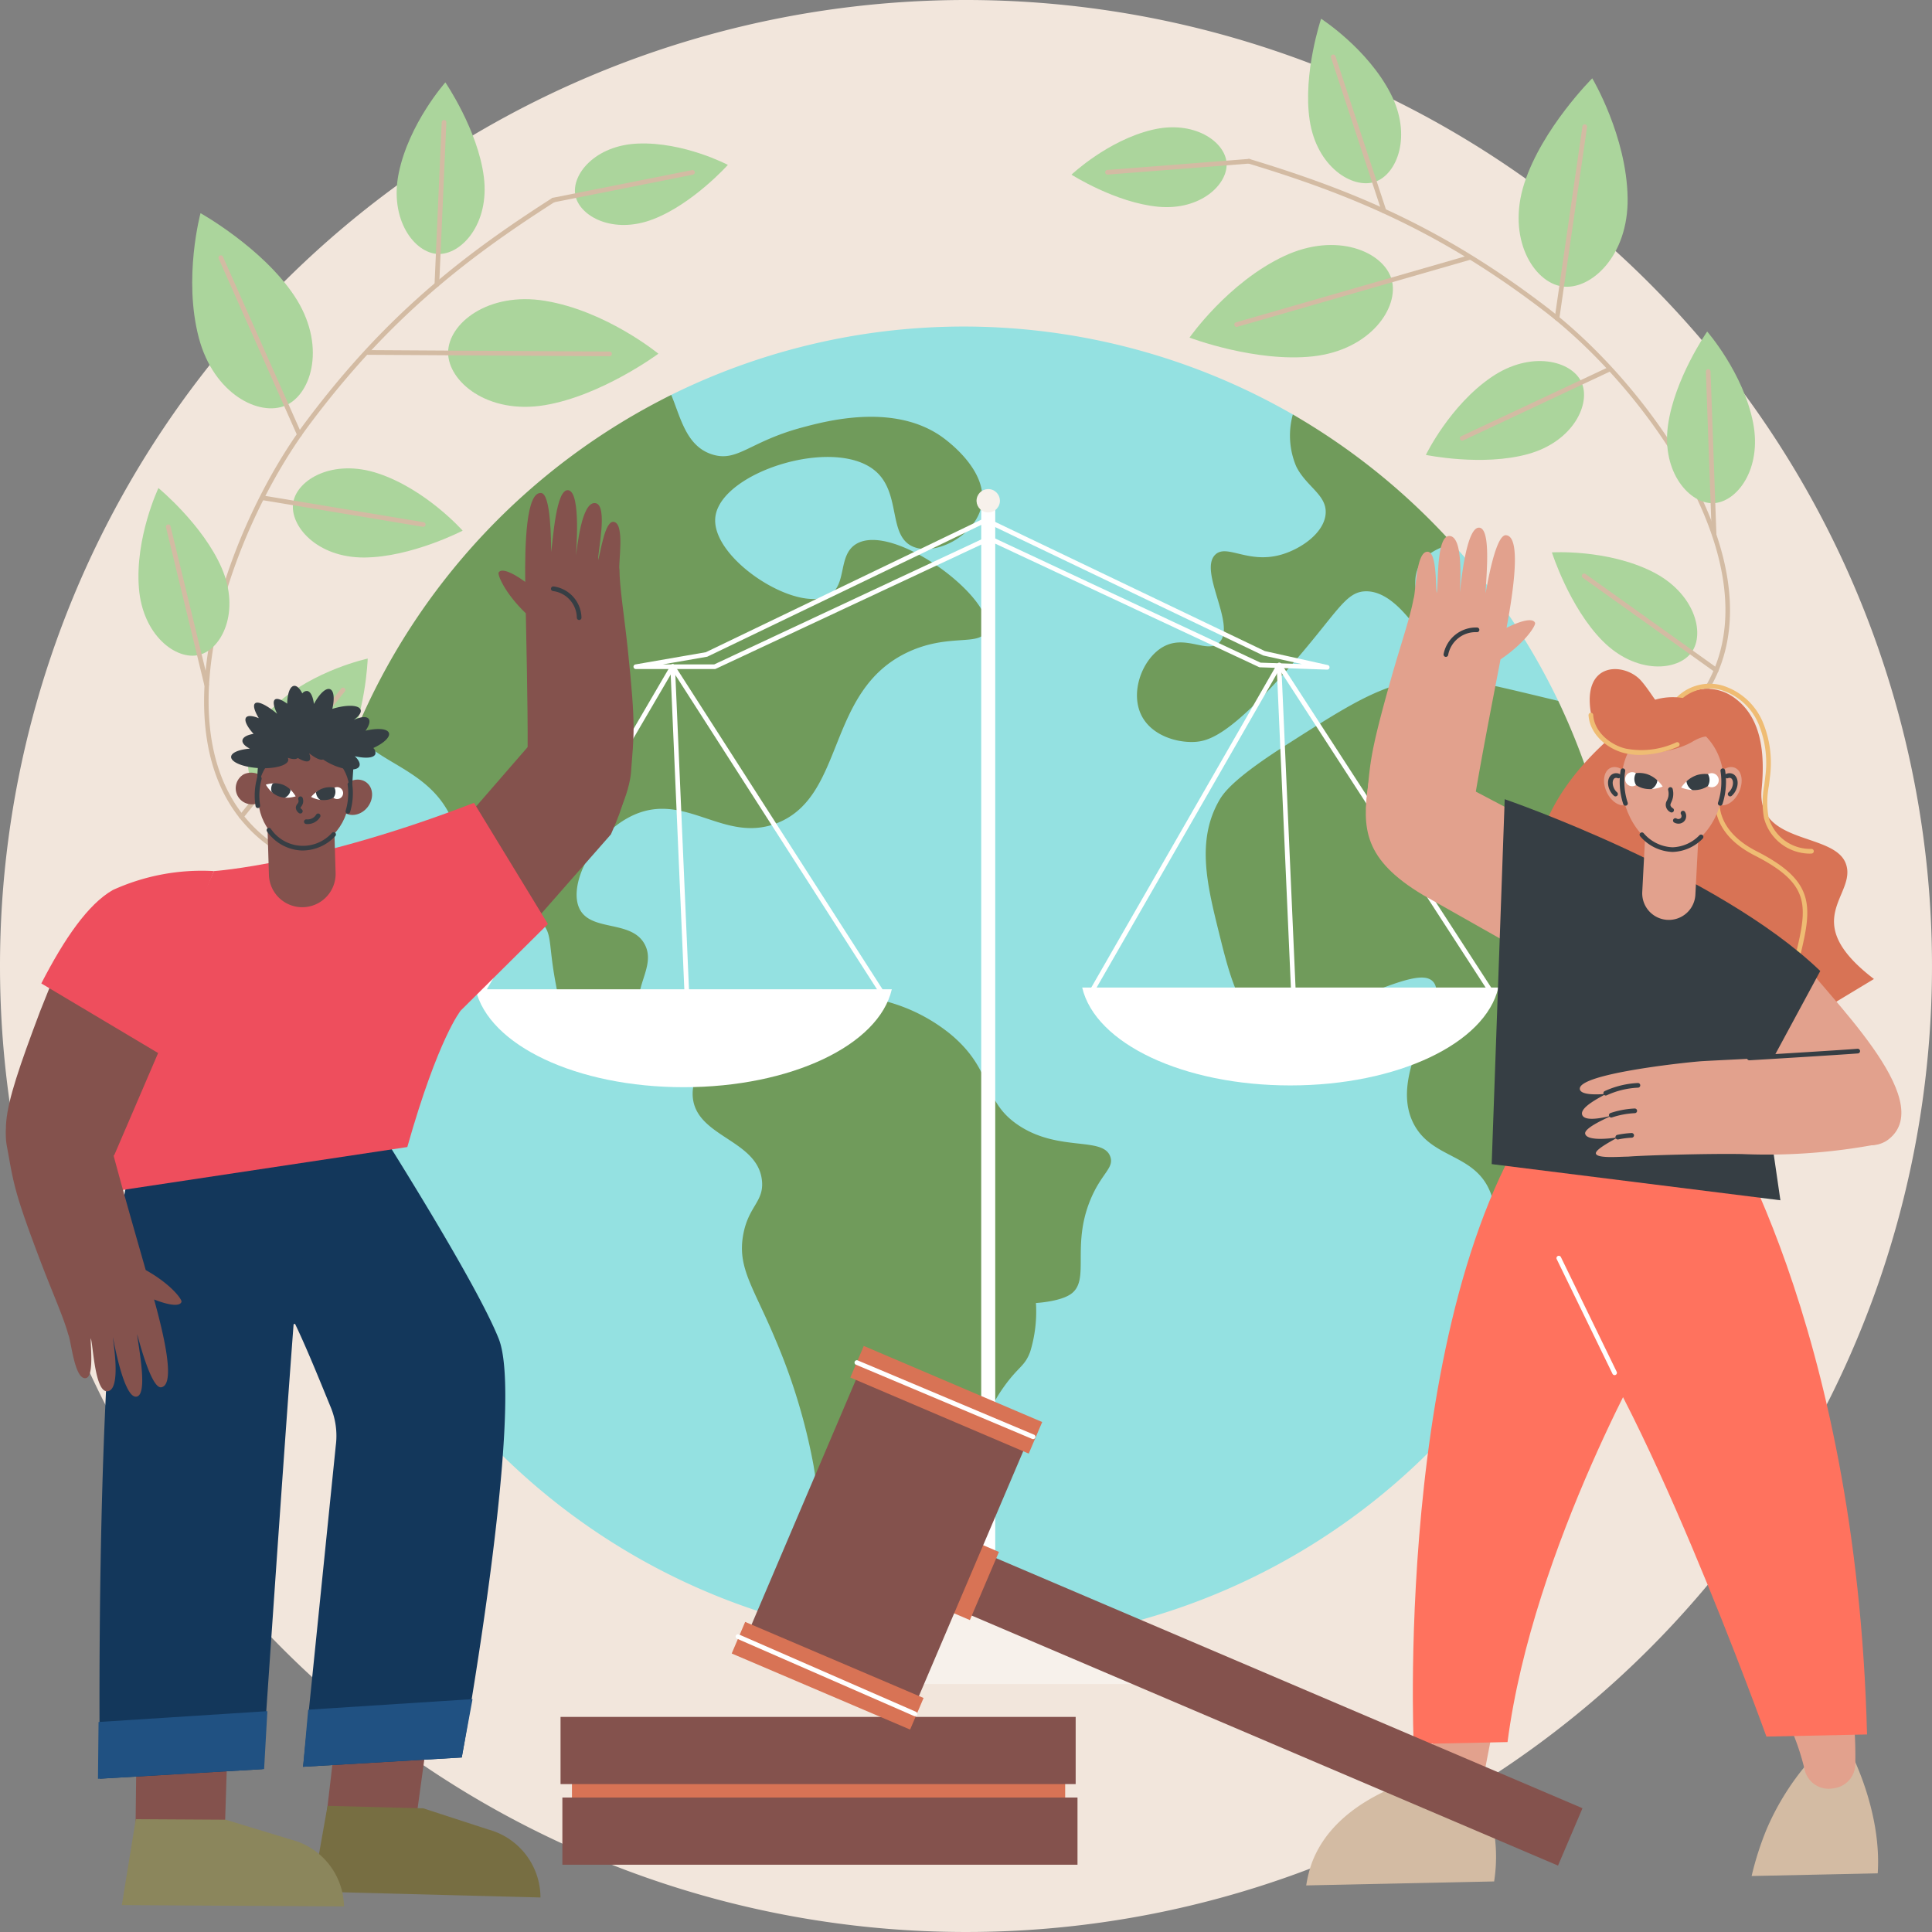 <svg xmlns="http://www.w3.org/2000/svg" width="326.454" height="326.454" viewBox="0 0 326.454 326.454">
  <rect x="0" y="0" width="326.454" height="326.454" fill="#808080" stroke="none"/>
  <g id="Grupo_898329" data-name="Grupo 898329" transform="translate(-285 -432.546)">
    <g id="Grupo_896291" data-name="Grupo 896291" transform="translate(-50 97.449)">
      <g id="Illustration" transform="translate(335 335.097)">
        <g id="Youth_rights" data-name="Youth rights" transform="translate(0 0)">
          <path id="Trazado_664365" data-name="Trazado 664365" d="M163.227,0A163.227,163.227,0,1,1,0,163.227,163.227,163.227,0,0,1,163.227,0Z" fill="#f2e6dc"/>
          <g id="Grupo_896244" data-name="Grupo 896244" transform="translate(181.052 3.168)">
            <path id="Trazado_662927" data-name="Trazado 662927" d="M1577.825,588.047a.393.393,0,0,1-.122-.767c8.1-2.649,13.709-7.393,16.66-14.1,8.766-19.926-11.824-48.127-28.5-60.913-17.532-13.442-32.681-19.7-50.031-24.962a.393.393,0,1,1,.228-.753c17.433,5.286,32.655,11.576,50.281,25.091,16.874,12.937,37.676,41.543,28.741,61.854-3.045,6.921-8.81,11.811-17.136,14.532A.386.386,0,0,1,1577.825,588.047Z" transform="translate(-1485.955 -462.848)" fill="#d3bba3"/>
            <g id="Grupo_896237" data-name="Grupo 896237" transform="translate(39.977)">
              <path id="Trazado_662928" data-name="Trazado 662928" d="M1587.665,366.411c3.675,7.121,1.12,13.7-2.656,14.941s-9.834-2.509-11.018-10.435c-1.179-7.89,1.935-17.127,1.935-17.127S1583.734,358.8,1587.665,366.411Z" transform="translate(-1573.725 -353.79)" fill="#abd59c"/>
              <path id="Trazado_662929" data-name="Trazado 662929" d="M1604.3,414.474a.394.394,0,0,1-.374-.271l-8.587-26.059a.394.394,0,0,1,.748-.246l8.587,26.059a.393.393,0,0,1-.374.516Z" transform="translate(-1591.469 -381.591)" fill="#d3bba3"/>
            </g>
            <g id="Grupo_896238" data-name="Grupo 896238" transform="translate(19.943 38.231)">
              <path id="Trazado_662930" data-name="Trazado 662930" d="M1477.433,569.925c8.884-4.166,16.811-.732,18.157,3.946s-3.529,11.916-13.281,12.995c-9.708,1.075-20.865-3.166-20.865-3.166S1467.933,574.379,1477.433,569.925Z" transform="translate(-1461.443 -568.052)" fill="#abd59c"/>
              <path id="Trazado_662931" data-name="Trazado 662931" d="M1504.268,589.824a.393.393,0,0,1-.109-.771l39.353-11.327a.393.393,0,1,1,.217.756l-39.353,11.327A.4.4,0,0,1,1504.268,589.824Z" transform="translate(-1496.303 -575.987)" fill="#d3bba3"/>
            </g>
            <g id="Grupo_896239" data-name="Grupo 896239" transform="translate(0 18.342)">
              <path id="Trazado_662932" data-name="Trazado 662932" d="M1363.322,457.009c7.059-1.686,12.285,1.988,12.56,5.577s-4.34,8.1-11.566,7.423c-7.192-.676-14.638-5.418-14.638-5.418S1355.774,458.812,1363.322,457.009Z" transform="translate(-1349.678 -456.587)" fill="#abd59c"/>
              <path id="Trazado_662933" data-name="Trazado 662933" d="M1382.044,489.183a.393.393,0,0,1-.03-.786l23.893-1.864a.393.393,0,1,1,.061.784l-23.892,1.864Z" transform="translate(-1375.946 -481.189)" fill="#d3bba3"/>
            </g>
            <g id="Grupo_896240" data-name="Grupo 896240" transform="translate(75.552 10.065)">
              <path id="Trazado_662934" data-name="Trazado 662934" d="M1791.513,430.439c.142,9.811-6.249,15.624-11.067,14.926s-9.409-8.118-6.38-17.451c3.015-9.291,11.47-17.715,11.47-17.715S1791.361,419.948,1791.513,430.439Z" transform="translate(-1773.094 -410.199)" fill="#abd59c"/>
              <path id="Trazado_662935" data-name="Trazado 662935" d="M1807.639,486.922a.352.352,0,0,1-.057,0,.393.393,0,0,1-.333-.446l4.687-32.38a.388.388,0,0,1,.446-.333.393.393,0,0,1,.333.446l-4.686,32.38A.393.393,0,0,1,1807.639,486.922Z" transform="translate(-1801.151 -445.982)" fill="#d3bba3"/>
            </g>
            <g id="Grupo_896241" data-name="Grupo 896241" transform="translate(59.88 57.835)">
              <path id="Trazado_662936" data-name="Trazado 662936" d="M1696.386,680.611c6.627-4.5,13.463-2.758,15.152.841s-1.309,10.064-9.035,12.192c-7.691,2.119-17.235.137-17.235.137S1689.3,685.428,1696.386,680.611Z" transform="translate(-1685.268 -677.917)" fill="#abd59c"/>
              <path id="Trazado_662937" data-name="Trazado 662937" d="M1717.861,696.017a.393.393,0,0,1-.167-.75l24.838-11.657a.393.393,0,0,1,.334.712l-24.838,11.657A.391.391,0,0,1,1717.861,696.017Z" transform="translate(-1711.721 -682.563)" fill="#d3bba3"/>
            </g>
            <g id="Grupo_896242" data-name="Grupo 896242" transform="translate(81.177 90.133)">
              <path id="Trazado_662938" data-name="Trazado 662938" d="M1821.547,862.2c7.174,3.571,9,10.386,6.689,13.621s-9.415,3.789-15.055-1.9c-5.614-5.667-8.562-14.958-8.562-14.958S1813.876,858.379,1821.547,862.2Z" transform="translate(-1804.619 -858.925)" fill="#abd59c"/>
              <path id="Trazado_662939" data-name="Trazado 662939" d="M1855.691,895.921a.391.391,0,0,1-.228-.073l-22.33-15.943a.393.393,0,1,1,.457-.64l22.33,15.943a.394.394,0,0,1-.229.714Z" transform="translate(-1827.91 -875.575)" fill="#d3bba3"/>
            </g>
            <g id="Grupo_896243" data-name="Grupo 896243" transform="translate(100.631 52.853)">
              <path id="Trazado_662940" data-name="Trazado 662940" d="M1928.186,665.385c1.546,7.863-2.74,13.466-6.713,13.61s-8.745-5.149-7.675-13.091c1.066-7.906,6.63-15.91,6.63-15.91S1926.532,656.977,1928.186,665.385Z" transform="translate(-1913.646 -649.994)" fill="#abd59c"/>
              <path id="Trazado_662941" data-name="Trazado 662941" d="M1951.806,713.8a.393.393,0,0,1-.393-.379L1950.425,686a.393.393,0,0,1,.379-.407.383.383,0,0,1,.407.379l.988,27.419a.393.393,0,0,1-.379.407Z" transform="translate(-1943.862 -679.242)" fill="#d3bba3"/>
            </g>
          </g>
          <g id="Grupo_896252" data-name="Grupo 896252" transform="translate(23.393 13.923)">
            <path id="Trazado_662942" data-name="Trazado 662942" d="M555.021,637.772H555c-8.751-.365-15.625-3.51-20.431-9.348-14.1-17.133-1.823-50.3,10.916-67.326,13.309-17.784,26.259-27.961,41.608-37.77a.394.394,0,0,1,.424.663c-15.277,9.763-28.164,19.89-41.4,37.579-12.59,16.823-24.773,49.547-10.938,66.354,4.657,5.658,11.338,8.706,19.856,9.062a.393.393,0,0,1-.016.786Z" transform="translate(-517.193 -503.78)" fill="#d3bba3"/>
            <g id="Grupo_896245" data-name="Grupo 896245" transform="translate(43.63)">
              <path id="Trazado_662943" data-name="Trazado 662943" d="M710.97,429.391c-1.61,7.85,2.631,13.488,6.6,13.663s8.787-5.079,7.781-13.029c-1-7.914-6.5-15.963-6.5-15.963S712.691,421,710.97,429.391Z" transform="translate(-710.619 -414.063)" fill="#abd59c"/>
              <path id="Trazado_662944" data-name="Trazado 662944" d="M746.889,477.859h-.018a.393.393,0,0,1-.376-.41l1.21-27.41a.4.4,0,0,1,.41-.376.394.394,0,0,1,.376.41l-1.21,27.41A.393.393,0,0,1,746.889,477.859Z" transform="translate(-740.093 -443.31)" fill="#d3bba3"/>
            </g>
            <g id="Grupo_896246" data-name="Grupo 896246" transform="translate(38.252 36.628)">
              <path id="Trazado_662945" data-name="Trazado 662945" d="M775.768,619.626c-9.68-1.6-16.381,3.848-16.41,8.716s6.624,10.515,16.3,8.913c9.636-1.595,19.228-8.7,19.228-8.7S786.119,621.341,775.768,619.626Z" transform="translate(-745.283 -619.34)" fill="#abd59c"/>
              <path id="Trazado_662946" data-name="Trazado 662946" d="M721.823,668.634h0l-40.95-.246a.394.394,0,0,1-.391-.4.4.4,0,0,1,.4-.391l40.95.246a.393.393,0,0,1,0,.787Z" transform="translate(-680.48 -658.99)" fill="#d3bba3"/>
            </g>
            <g id="Grupo_896247" data-name="Grupo 896247" transform="translate(69.722 10.318)">
              <path id="Trazado_662947" data-name="Trazado 662947" d="M890.1,471.907c-7.251.288-11.288,5.24-10.58,8.77s6.372,6.623,13.143,4.013c6.74-2.6,12.624-9.18,12.624-9.18S897.855,471.6,890.1,471.907Z" transform="translate(-875.411 -471.89)" fill="#abd59c"/>
              <path id="Trazado_662948" data-name="Trazado 662948" d="M857.244,502.522a.393.393,0,0,1-.077-.779l23.5-4.676a.393.393,0,1,1,.154.771l-23.5,4.676A.373.373,0,0,1,857.244,502.522Z" transform="translate(-856.85 -492.568)" fill="#d3bba3"/>
            </g>
            <g id="Grupo_896248" data-name="Grupo 896248" transform="translate(9.083 22.096)">
              <path id="Trazado_662949" data-name="Trazado 662949" d="M518.137,559c2.521,9.483,10.246,13.347,14.7,11.371s6.859-10.363,1.416-18.527c-5.418-8.127-15.839-13.947-15.839-13.947S515.442,548.859,518.137,559Z" transform="translate(-517.006 -537.896)" fill="#abd59c"/>
              <path id="Trazado_662950" data-name="Trazado 662950" d="M555.575,608.507a.394.394,0,0,1-.36-.234l-13.28-29.9a.393.393,0,0,1,.719-.32l13.28,29.9a.394.394,0,0,1-.36.553Z" transform="translate(-537.459 -570.696)" fill="#d3bba3"/>
            </g>
            <g id="Grupo_896249" data-name="Grupo 896249" transform="translate(20.652 65.213)">
              <path id="Trazado_662951" data-name="Trazado 662951" d="M626.757,780.4c-7.6-2.542-13.707.991-14.358,4.912s3.985,9.334,12,9.29c7.977-.043,16.628-4.536,16.628-4.536S634.883,783.113,626.757,780.4Z" transform="translate(-606.897 -779.536)" fill="#abd59c"/>
              <path id="Trazado_662952" data-name="Trazado 662952" d="M609.306,810.6a.382.382,0,0,1-.065-.005l-27.066-4.5a.393.393,0,0,1,.129-.776l27.066,4.5a.393.393,0,0,1-.064.782Z" transform="translate(-581.846 -800.716)" fill="#d3bba3"/>
            </g>
            <g id="Grupo_896250" data-name="Grupo 896250" transform="translate(16.998 97.356)">
              <path id="Trazado_662953" data-name="Trazado 662953" d="M574.523,967.382c-5.939,5.38-5.85,12.435-2.75,14.924s10.089,1.1,13.977-5.91c3.87-6.975,4.191-16.718,4.191-16.718S580.873,961.628,574.523,967.382Z" transform="translate(-568.199 -959.677)" fill="#abd59c"/>
              <path id="Trazado_662954" data-name="Trazado 662954" d="M561.757,1009.392a.393.393,0,0,1-.307-.64l17.177-21.395a.393.393,0,0,1,.614.493l-17.178,21.394A.392.392,0,0,1,561.757,1009.392Z" transform="translate(-561.363 -982.298)" fill="#d3bba3"/>
            </g>
            <g id="Grupo_896251" data-name="Grupo 896251" transform="translate(0 68.544)">
              <path id="Trazado_662955" data-name="Trazado 662955" d="M466.182,815.122c.641,7.988,6.284,12.221,10.147,11.283s7.024-7.325,3.843-14.68c-3.167-7.322-10.691-13.52-10.691-13.52S465.5,806.581,466.182,815.122Z" transform="translate(-466.102 -798.205)" fill="#abd59c"/>
              <path id="Trazado_662956" data-name="Trazado 662956" d="M499.007,860.108a.393.393,0,0,1-.382-.3l-6.474-26.662a.393.393,0,1,1,.765-.186l6.474,26.662a.394.394,0,0,1-.383.486Z" transform="translate(-487.494 -826.51)" fill="#d3bba3"/>
            </g>
          </g>
          <g id="Grupo_896254" data-name="Grupo 896254" transform="translate(51.515 55.178)">
            <path id="Trazado_662957" data-name="Trazado 662957" d="M834.26,753.871s6.358,43.014-3.384,59.443A111.365,111.365,0,0,1,632.21,713.857c5.59-13.432,33.178-21.778,33.178-21.778s9.207-29.79,20.223-35.258a111.52,111.52,0,0,1,105.035,3.309c5.7,3.29,12.261,16.427,12.261,16.427s11.336,1.64,14.732,5.4a111.552,111.552,0,0,1,17.848,26.572C842.557,723.266,834.26,753.871,834.26,753.871Z" transform="translate(-623.706 -645.273)" fill="#94e1e1"/>
            <g id="Grupo_896253" data-name="Grupo 896253" transform="translate(8.511 11.554)">
              <path id="Trazado_662958" data-name="Trazado 662958" d="M756.054,735.21c-3.188,1.92-1.451,6.912-4.628,8.7-5.447,3.069-20.021-6.279-19.169-13.278.922-7.576,20.063-13.636,27-7.78,4.466,3.77,2.083,10.966,6.407,12.814,3.666,1.566,10.069-1.6,11.441-6.407,1.812-6.345-6.189-11.9-6.865-12.356-8.093-5.463-19.238-2.473-23.339-1.373-8.86,2.376-10.874,5.861-15.1,4.576-4.466-1.357-5.388-6.205-7-10.082a111.739,111.739,0,0,0-53.4,57.033c3.975,5.635,13.661,6.3,16.919,16.2,1.713,5.205.518,9.53,4.119,12.356,3.667,2.878,7.586.5,10.526,3.661,1.744,1.878,1.054,3.458,2.288,10.068,1.191,6.379,1.787,9.568,3.661,11.441,5.4,5.4,18.693,1.276,18.763-.915.047-1.45-5.734-1.019-7.78-5.034-2.134-4.187,2.433-8.027.458-11.9-2.167-4.248-8.956-2.17-10.984-5.949-2.092-3.9,1.9-12.163,8.237-15.56,9.3-4.983,15.926,4.637,25.17.915,11.5-4.632,8.166-22.315,21.967-28.831,6.959-3.286,12.308-.914,13.271-3.661C779.844,744.658,762.38,731.4,756.054,735.21Z" transform="translate(-671.405 -710.026)" fill="#709b5b"/>
              <path id="Trazado_662959" data-name="Trazado 662959" d="M1005.509,1278.463c7.428-2.9,14.292-1.234,16.956-.585a29.151,29.151,0,0,1,11.918,5.747c7.5,6.178,5.3,11.3,11.614,15.486,6.827,4.526,14.322,1.8,15.486,5.323.63,1.905-1.543,2.778-3.387,7.259-3.274,7.952.075,13.691-3.388,15.97-1.891,1.245-5.807,1.452-5.807,1.452a23.06,23.06,0,0,1-.968,8.226c-.921,2.5-1.907,2.416-4.355,5.807-3.43,4.75-2.483,6.273-4.979,9.394-3.731,4.668-7.3,3.077-9.539,6.253-4.725,6.7,7.456,19.013,3.872,23.229-2.715,3.193-13.842,1-18.712-5.807-3.434-4.8-.9-7.89-2.9-19.68a100.534,100.534,0,0,0-6.452-21.292c-3.679-8.8-6.454-12.063-5.428-17.678.883-4.832,3.512-5.551,3.169-9.1-.653-6.756-10.492-7.327-11.614-13.55S998.3,1281.283,1005.509,1278.463Z" transform="translate(-933.883 -1175.676)" fill="#709b5b"/>
              <path id="Trazado_662960" data-name="Trazado 662960" d="M1536.356,981.948c-15.5-3.727-19.527-4.841-26.264-3-5.826,1.6-10.507,4.582-19.867,10.554-8.925,5.694-10.5,8.121-11.176,9.313-3.857,6.774-2,14.273,0,22.351,1.746,7.053,3.655,14.759,8.692,16.142,2.414.663,3.689-.637,11.175-3.725,9.56-3.944,14.341-5.916,16.142-4.346,3.588,3.128-7.8,15.248-3.1,24.213,3.141,6,10.514,4.916,13.038,11.8,1.72,4.689-1.047,6.982,0,11.8.8,3.7,3.48,7.12,6.75,9.685a111.478,111.478,0,0,0,4.613-104.784Z" transform="translate(-1333.091 -930.249)" fill="#709b5b"/>
              <path id="Trazado_662961" data-name="Trazado 662961" d="M1465.014,750.38a111.814,111.814,0,0,0-26.992-21.821,13.377,13.377,0,0,0,.57,8.766c1.713,3.472,5.273,4.831,4.967,8.071-.3,3.2-4.145,5.868-7.45,6.829-5.639,1.64-9.222-1.843-11.176,0-2.933,2.767,3.641,12.032.621,14.9-1.978,1.878-5.554-1.374-9.313.621-3.559,1.889-5.879,7.736-3.725,11.8,1.674,3.156,5.627,4.433,8.692,4.346,2.572-.073,6.023-1.149,15.522-11.8,8.776-9.838,10.031-13.629,13.659-13.659,6.1-.05,10.63,10.589,11.8,9.934,1.083-.609-5.035-8.544-3.1-13.659C1459.9,752.547,1462.04,751.2,1465.014,750.38Z" transform="translate(-1279.595 -725.252)" fill="#709b5b"/>
            </g>
          </g>
          <g id="Grupo_896257" data-name="Grupo 896257" transform="translate(80.365 82.349)">
            <rect id="Rectángulo_297068" data-name="Rectángulo 297068" width="2.37" height="185.328" transform="translate(85.433 1.475)" fill="#fff"/>
            <path id="Trazado_662962" data-name="Trazado 662962" d="M1052.141,851.967h-.014l-11.355-.395a.39.39,0,0,1-.153-.037L995.04,830.206h0l-46.211,21.624a.391.391,0,0,1-.167.037H935.33a.393.393,0,0,1-.067-.781l11.894-2.064,47.149-22.687a.4.4,0,0,1,.34,0l46.961,22.494,10.62,2.36a.393.393,0,0,1-.085.778ZM939.9,851.082h8.675l45.646-21.36a.393.393,0,0,1,.523-.523l46.138,21.59,7.011.244-6.5-1.444a.409.409,0,0,1-.084-.029l-46.83-22.432-47.028,22.629a.391.391,0,0,1-.1.033Z" transform="translate(-908.253 -821.167)" fill="#fff"/>
            <g id="Grupo_896255" data-name="Grupo 896255" transform="translate(102.493 29.618)">
              <path id="Trazado_662963" data-name="Trazado 662963" d="M1359.8,1271.2c2.2,9.479,17.1,16.545,35.163,16.545s32.966-7.066,35.163-16.545Z" transform="translate(-1359.797 -1216.305)" fill="#fff"/>
              <path id="Trazado_662964" data-name="Trazado 662964" d="M1367.517,1019.33a.394.394,0,0,1-.341-.59l31.6-55.008a.4.4,0,0,1,.331-.2.387.387,0,0,1,.341.179l35.547,54.833a.393.393,0,1,1-.66.428l-35.2-54.292-31.276,54.449A.393.393,0,0,1,1367.517,1019.33Z" transform="translate(-1365.816 -963.535)" fill="#fff"/>
              <path id="Trazado_662965" data-name="Trazado 662965" d="M1546.969,1023.888a.393.393,0,0,1-.392-.376l-2.37-53.7a.393.393,0,0,1,.376-.41.387.387,0,0,1,.41.376l2.37,53.7a.394.394,0,0,1-.376.41Z" transform="translate(-1511.301 -968.355)" fill="#fff"/>
            </g>
            <g id="Grupo_896256" data-name="Grupo 896256" transform="translate(0 29.88)">
              <path id="Trazado_662966" data-name="Trazado 662966" d="M785.391,1272.864c2.2,9.479,17.1,16.545,35.163,16.545s32.966-7.066,35.163-16.545Z" transform="translate(-785.391 -1217.932)" fill="#fff"/>
              <path id="Trazado_662967" data-name="Trazado 662967" d="M788.684,1021.235a.393.393,0,0,1-.339-.591L820.732,965.2a.393.393,0,0,1,.671-.014l35.349,55.095a.393.393,0,1,1-.662.425l-35-54.554-32.063,54.889A.393.393,0,0,1,788.684,1021.235Z" transform="translate(-787.774 -965.004)" fill="#fff"/>
              <path id="Trazado_662968" data-name="Trazado 662968" d="M972.563,1020.536a.394.394,0,0,1-.393-.376l-2.37-54.746a.393.393,0,0,1,.376-.41.384.384,0,0,1,.41.376l2.37,54.746a.393.393,0,0,1-.376.41Z" transform="translate(-936.895 -965.004)" fill="#fff"/>
            </g>
            <rect id="Rectángulo_297069" data-name="Rectángulo 297069" width="58.06" height="3.555" transform="translate(56.799 198.65)" fill="#f7f1eb"/>
            <path id="Trazado_662969" data-name="Trazado 662969" d="M1119.2,1850.135l26.068-13.231,1.975-.2,24.093,13.627Z" transform="translate(-1059.64 -1651.286)" fill="#f7f1eb"/>
            <circle id="Elipse_6139" data-name="Elipse 6139" cx="1.975" cy="1.975" r="1.975" transform="translate(84.353 3.899) rotate(-80.783)" fill="#f7f1eb"/>
          </g>
          <g id="Grupo_896271" data-name="Grupo 896271" transform="translate(0.992 82.824)">
            <g id="Grupo_896262" data-name="Grupo 896262" transform="translate(15.556 96.68)">
              <g id="Grupo_896258" data-name="Grupo 896258" transform="translate(36.224 112.776)">
                <path id="Trazado_662970" data-name="Trazado 662970" d="M655.94,1993.458l-15.166.221,2.293-19.61,15.244,2.089Z" transform="translate(-638.985 -1974.069)" fill="#84524d"/>
                <path id="Trazado_662971" data-name="Trazado 662971" d="M669.3,2061.606l-38.55-1.008,2.569-14.475,16.191.424,10.976,3.575a11.926,11.926,0,0,1,8.811,11.591Z" transform="translate(-630.745 -2033.266)" fill="#776e42"/>
              </g>
              <g id="Grupo_896259" data-name="Grupo 896259" transform="translate(4.037 114.51)">
                <path id="Trazado_662972" data-name="Trazado 662972" d="M478.083,2001.726l-15.06,1.8.237-19.742,15.379.489Z" transform="translate(-460.764 -1983.784)" fill="#84524d"/>
                <path id="Trazado_662973" data-name="Trazado 662973" d="M487.911,2073.483l-37.549-.221,2.36-14.524,15.179.09,11.005,3.352a11.889,11.889,0,0,1,9,11.41Z" transform="translate(-450.362 -2045.364)" fill="#8b865c"/>
              </g>
              <g id="Grupo_896261" data-name="Grupo 896261">
                <g id="Grupo_896260" data-name="Grupo 896260" transform="translate(0.261)">
                  <path id="Trazado_662974" data-name="Trazado 662974" d="M438.686,1344.065s-4.19,14.583-5.115,19.476c-5.27,27.865-4.3,99.54-4.3,99.54l27.449-1.611s3.551-52.574,5.318-75.673c2.034,4.156,4.394,10.029,6.237,14.519a12.633,12.633,0,0,1,.851,6.489l-5.52,54.261,26.809-1.573s10.756-59.324,6.257-70.715c-3.979-10.075-21.824-37.979-21.824-37.979l-1.539-8.767Z" transform="translate(-429.199 -1342.034)" fill="#13375b"/>
                </g>
                <path id="Trazado_662975" data-name="Trazado 662975" d="M648.826,1954.921l1.82-9.861-27.766,1.786-.863,9.647Z" transform="translate(-587.351 -1837.46)" fill="#205182"/>
                <path id="Trazado_662976" data-name="Trazado 662976" d="M455.815,1966.247l.55-9.786-28.524,1.83-.1,9.6Z" transform="translate(-427.735 -1846.827)" fill="#205182"/>
                <path id="Trazado_662977" data-name="Trazado 662977" d="M611.443,1521.767l-.038,0a.393.393,0,0,1-.354-.43l1.358-14.02a.393.393,0,0,1,.783.076l-1.358,14.021A.393.393,0,0,1,611.443,1521.767Z" transform="translate(-578.34 -1477.532)" fill="#13375b"/>
              </g>
            </g>
            <g id="Grupo_896266" data-name="Grupo 896266">
              <g id="Grupo_896263" data-name="Grupo 896263" transform="translate(69.676)">
                <path id="Trazado_662978" data-name="Trazado 662978" d="M731.043,1031.447l18.84-21.707,6.79-6.839,4.652,5.792c4.49,5.97,6.886,5.859,2.279,16.2L736.982,1055.2Z" transform="translate(-731.043 -966.734)" fill="#84524d"/>
                <path id="Trazado_662979" data-name="Trazado 662979" d="M829.468,847.959c.49-6.579.863-7.542-.543-20.906-.6-5.69-1.387-10.4-1.4-13.423-.231-1.029.975-7.85-1-8.069-1.473-.164-2.187,5.137-2.6,6.46-.127-1.166,1.756-9.381-.5-9.628-2.347-.257-3.053,7.725-3.244,8.791-.032-.086.917-10.552-1.27-10.961-2.125-.4-2.6,8.425-2.937,10.438-.012-1.786-.02-9.793-1.675-9.972-2.558-.277-2.771,8.771-2.7,15.022-2.434-1.784-4.052-2.3-4.487-1.6-.22.354.967,3.425,4.587,6.907.031,2.332.359,15.405.307,23.176,3.514,4.352,6.155,12.082,9.669,16.434C827.012,858.637,829.278,850.511,829.468,847.959Z" transform="translate(-793.519 -800.209)" fill="#84524d"/>
                <path id="Trazado_662980" data-name="Trazado 662980" d="M861.524,897.037a.393.393,0,0,1-.392-.367,4.6,4.6,0,0,0-4.013-4.518.393.393,0,0,1,.077-.783,5.442,5.442,0,0,1,4.721,5.249.393.393,0,0,1-.366.419Z" transform="translate(-834.332 -875.101)" fill="#363e44"/>
              </g>
              <g id="Grupo_896264" data-name="Grupo 896264" transform="translate(10.246 52.835)">
                <path id="Trazado_662981" data-name="Trazado 662981" d="M466.83,1096.316l12.492,20.478-14.728,14.618s-3.806,4.6-9.027,23.062l-57.587,8.681,24.921-55.308S439.9,1106.723,466.83,1096.316Z" transform="translate(-397.98 -1096.316)" fill="#ee4e5d"/>
                <path id="Trazado_662982" data-name="Trazado 662982" d="M446.462,1190.188l-4.865-26.379a36.224,36.224,0,0,1,17.139-3.219Z" transform="translate(-433.814 -1149.059)" fill="#ee4e5d"/>
              </g>
              <g id="Grupo_896265" data-name="Grupo 896265" transform="translate(0 80.38)">
                <path id="Trazado_662983" data-name="Trazado 662983" d="M368.737,1259.773l-9.814,22.842-8.324,8.469-6.789-5.485c-4.76-5.516-4.505-8.5,2.56-27.236l3.072-7.679Z" transform="translate(-340.587 -1250.683)" fill="#84524d"/>
                <path id="Trazado_662984" data-name="Trazado 662984" d="M340.718,1373.167c1.178,6.325,1.065,7.326,5.722,19.576,1.983,5.216,3.9,9.46,4.663,12.307.474.913,1.037,7.644,2.953,7.359,1.43-.213.782-5.388.844-6.739.41,1.068.682,9.282,2.874,8.953,2.276-.342.953-8.044.868-9.1.052.073,1.765,10.178,3.929,10.018,2.1-.155.351-8.591.168-10.573.456,1.681,2.459,9.228,4.064,8.984,2.48-.376.427-8.96-1.2-14.834,2.739,1.075,4.393,1.16,4.629.395.12-.388-1.765-2.988-6.046-5.369-.61-2.191-4.177-14.436-6.064-21.775-4.4-3.227-8.67-6.4-13.068-9.632A10.4,10.4,0,0,0,340.718,1373.167Z" transform="translate(-340.557 -1342.744)" fill="#84524d"/>
              </g>
              <path id="Trazado_662985" data-name="Trazado 662985" d="M397.976,1200.069l-11.817-21.086c-4.158,2.4-8.145,8.191-12.04,15.762l19.761,11.775Z" transform="translate(-368.13 -1111.396)" fill="#ee4e5d"/>
            </g>
            <g id="Grupo_896270" data-name="Grupo 896270" transform="translate(38.065 33.069)">
              <ellipse id="Elipse_6140" data-name="Elipse 6140" cx="3.152" cy="2.683" rx="3.152" ry="2.683" transform="matrix(0.608, -0.794, 0.794, 0.608, 16.904, 19.696)" fill="#84524d"/>
              <path id="Trazado_662986" data-name="Trazado 662986" d="M564.073,1069.241a2.718,2.718,0,1,1-3.895-1.4A2.946,2.946,0,0,1,564.073,1069.241Z" transform="translate(-558.037 -1052.901)" fill="#84524d"/>
              <rect id="Rectángulo_297070" data-name="Rectángulo 297070" width="16.102" height="13.271" transform="translate(20.288 19.215) rotate(-176.131)" fill="#363e44"/>
              <path id="Rectángulo_297071" data-name="Rectángulo 297071" d="M5.634,0h0a5.634,5.634,0,0,1,5.634,5.634V18.226a0,0,0,0,1,0,0H0a0,0,0,0,1,0,0V5.634A5.634,5.634,0,0,1,5.634,0Z" transform="matrix(-1, 0.03, -0.03, -1, 17.82, 37.229)" fill="#84524d"/>
              <path id="Trazado_662987" data-name="Trazado 662987" d="M579.279,1052.2c-.334,5.013,2.854,9.308,7.12,9.592s8-3.55,8.329-8.563-2.876-7.93-7.142-8.214S579.612,1047.188,579.279,1052.2Z" transform="translate(-574.728 -1034.385)" fill="#84524d"/>
              <path id="Trazado_662988" data-name="Trazado 662988" d="M580.539,993.485c-.264-.729-1.929-.852-3.947-.368.615-.871.839-1.629.514-2.027-.363-.443-1.323-.335-2.492.192.858-.613,1.315-1.244,1.143-1.718-.3-.827-2.4-.875-4.777-.14.4-1.707.283-3.069-.382-3.326-.709-.274-1.82.792-2.725,2.5-.16-1.26-.571-2.125-1.145-2.2a.992.992,0,0,0-.818.413c-.426-.838-.926-1.332-1.4-1.275-.689.083-1.121,1.319-1.151,3.013-.953-.689-1.717-.978-2.073-.7-.386.3-.21,1.21.376,2.408-1.749-1.457-3.249-2.206-3.742-1.758-.371.337-.094,1.281.64,2.5-1.041-.421-1.843-.5-2.142-.127-.38.474.151,1.556,1.255,2.777-1.08.17-1.815.564-1.879,1.1-.057.484.436.984,1.263,1.393-1.827.143-3.145.677-3.175,1.384-.039.916,2.093,1.772,4.762,1.912s4.865-.488,4.9-1.4a.656.656,0,0,0-.09-.348c.8.269,1.406.3,1.692.029.917.542,1.627.736,1.938.455.23-.208.207-.653-.013-1.248,1.04.825,1.9,1.232,2.348,1.048a10.469,10.469,0,0,0,1.5.846c2.163,1,4.233,1.134,4.623.3.208-.44-.1-1.065-.763-1.7,1.788.42,3.215.315,3.468-.346a1.1,1.1,0,0,0-.339-1.034C579.68,995.226,580.793,994.185,580.539,993.485Z" transform="translate(-553.885 -985.538)" fill="#363e44"/>
              <path id="Trazado_662989" data-name="Trazado 662989" d="M593.6,1123.825q-.237,0-.475-.016a7.547,7.547,0,0,1-5.575-3.181.393.393,0,0,1,.632-.469,6.563,6.563,0,0,0,10.326.687.393.393,0,0,1,.564.549A7.609,7.609,0,0,1,593.6,1123.825Z" transform="translate(-581.476 -1096.008)" fill="#363e44"/>
              <path id="Trazado_662990" data-name="Trazado 662990" d="M576.726,1076.487a.393.393,0,0,1-.388-.329,11.125,11.125,0,0,1,.258-4.76.393.393,0,0,1,.758.211,10.343,10.343,0,0,0-.24,4.42.392.392,0,0,1-.324.452A.332.332,0,0,1,576.726,1076.487Z" transform="translate(-572.212 -1055.841)" fill="#363e44"/>
              <path id="Trazado_662991" data-name="Trazado 662991" d="M662.626,1081.878a.393.393,0,0,1-.377-.507,10.326,10.326,0,0,0,.331-4.414.393.393,0,1,1,.779-.112A11.126,11.126,0,0,1,663,1081.6.393.393,0,0,1,662.626,1081.878Z" transform="translate(-642.899 -1060.275)" fill="#363e44"/>
              <g id="Grupo_896269" data-name="Grupo 896269" transform="translate(5.86 16.461)">
                <g id="Grupo_896267" data-name="Grupo 896267" transform="translate(7.649 0.661)">
                  <path id="Trazado_662992" data-name="Trazado 662992" d="M629.595,1083.484a4.985,4.985,0,0,0,1.546.5c.4.059,1.024-.8,1.024-.8s.928.582,1.205.44a1.01,1.01,0,1,0,.184-1.7c-.455-.088-1.535.908-1.535.908s-1.176-.465-1.589-.149A4.877,4.877,0,0,0,629.595,1083.484Z" transform="translate(-629.595 -1081.84)" fill="#fff"/>
                  <path id="Trazado_662993" data-name="Trazado 662993" d="M634.274,1082.333a4.03,4.03,0,0,1,1.6-.77,3.887,3.887,0,0,1,1.52.01,1.644,1.644,0,0,1-.181,1.7,3.591,3.591,0,0,1-.914.331,3.774,3.774,0,0,1-1.319.025,1.634,1.634,0,0,1-.711-1.3Z" transform="translate(-633.439 -1081.493)" fill="#363e44"/>
                </g>
                <g id="Grupo_896268" data-name="Grupo 896268">
                  <path id="Trazado_662994" data-name="Trazado 662994" d="M591.772,1080.045a5.068,5.068,0,0,1-1.821.218c-.35-.025-.92-.845-.92-.845s-.981.174-1.293-.106a5.267,5.267,0,0,1-1.01-1.245,5.016,5.016,0,0,1,1.194-.219c.509-.033,1.393.843,1.393.843s1.26-.082,1.594.244A5.021,5.021,0,0,1,591.772,1080.045Z" transform="translate(-586.728 -1077.837)" fill="#fff"/>
                  <path id="Trazado_662995" data-name="Trazado 662995" d="M593.807,1078.038a3.9,3.9,0,0,1,1.28.852,1.641,1.641,0,0,1-.957,1.329,3.678,3.678,0,0,1-1.086-.236,3.8,3.8,0,0,1-1.144-.725,1.646,1.646,0,0,1,.192-1.456A4,4,0,0,1,593.807,1078.038Z" transform="translate(-590.904 -1077.791)" fill="#363e44"/>
                </g>
              </g>
              <path id="Trazado_662996" data-name="Trazado 662996" d="M615.905,1093.118a.393.393,0,0,1-.245-.086,1.162,1.162,0,0,1-.518-.889,1.041,1.041,0,0,1,.263-.651.863.863,0,0,0,.182-.338.765.765,0,0,0-.032-.409.393.393,0,1,1,.747-.247,1.54,1.54,0,0,1,.053.829,1.613,1.613,0,0,1-.318.635.52.52,0,0,0-.108.179c0,.046.058.146.221.276a.393.393,0,0,1-.245.7Z" transform="translate(-604.212 -1071.548)" fill="#363e44"/>
              <path id="Trazado_662997" data-name="Trazado 662997" d="M623.472,1108.18c-.091,0-.172,0-.238-.011a.393.393,0,0,1-.354-.429.388.388,0,0,1,.429-.354,1.744,1.744,0,0,0,1.076-.247,1.694,1.694,0,0,0,.547-.556.393.393,0,1,1,.672.408,2.462,2.462,0,0,1-2.132,1.189Z" transform="translate(-610.567 -1084.829)" fill="#363e44"/>
            </g>
          </g>
          <g id="Grupo_896283" data-name="Grupo 896283" transform="translate(220.713 89.16)">
            <g id="Grupo_896272" data-name="Grupo 896272" transform="translate(38.596 26.393)">
              <path id="Trazado_662998" data-name="Trazado 662998" d="M1821.608,989.6c5,3.279,5.6,9.577,5,15.724-.91,9.466,12.268,7.2,14.231,12.569s-8.306,9.491,4.749,19.489l-25.118,15.147c-6.122-3.942-4.585-13.832-4.585-13.832-4.906,9.008-2.4,13.835.511,16.289l-3.443,2.076s-8.324-2.532-4.731-11.962c3.249-8.526.644-11.564-7.519-9.076s-23.595-18.367.406-39.471l11.59-6.578A7.653,7.653,0,0,1,1821.608,989.6Z" transform="translate(-1788.252 -987.511)" fill="#d87355"/>
              <path id="Trazado_662999" data-name="Trazado 662999" d="M1975.588,1112.958a.375.375,0,0,1-.084-.009,4.143,4.143,0,0,1-2.4-1.9c-1.164-1.859-1.315-4.61-.452-8.177,2.02-8.345,2.464-11.923-6.95-16.723-9.712-4.951-6.025-12.729-5.986-12.807a.393.393,0,0,1,.706.347c-.142.291-3.369,7.168,5.637,11.759,9.9,5.049,9.375,9.278,7.358,17.609-.8,3.306-.678,5.926.354,7.574a3.376,3.376,0,0,0,1.9,1.547.393.393,0,0,1-.083.778Z" transform="translate(-1928.532 -1057.156)" fill="#efbc73"/>
              <path id="Trazado_663000" data-name="Trazado 663000" d="M1940.785,1012.315a8.042,8.042,0,0,1-7.649-6.005,15.314,15.314,0,0,1,.042-5.549c.063-.482.125-.965.175-1.444a17.278,17.278,0,0,0-1.123-8.869,10.086,10.086,0,0,0-6.367-5.787,7.09,7.09,0,0,0-7.711,2.729.393.393,0,1,1-.665-.421,7.891,7.891,0,0,1,8.577-3.069,10.876,10.876,0,0,1,6.885,6.227,18.051,18.051,0,0,1,1.187,9.271c-.051.486-.114.975-.178,1.464a14.734,14.734,0,0,0-.057,5.265,7.315,7.315,0,0,0,7.232,5.392.384.384,0,0,1,.414.371.392.392,0,0,1-.371.414Q1940.981,1012.315,1940.785,1012.315Z" transform="translate(-1894.378 -983.631)" fill="#efbc73"/>
            </g>
            <g id="Grupo_896273" data-name="Grupo 896273" transform="translate(0 93.531)">
              <path id="Trazado_663001" data-name="Trazado 663001" d="M1600.413,2017.156a26.514,26.514,0,0,1,2.805,6.86,26.877,26.877,0,0,1,.485,10.7l-31.754.673a20.72,20.72,0,0,1,.943-3.775c3.969-10.724,17.325-14.2,20.358-14.927C1595.638,2016.838,1598.025,2017.007,1600.413,2017.156Z" transform="translate(-1571.949 -1899.496)" fill="#d3bba3"/>
              <path id="Trazado_663002" data-name="Trazado 663002" d="M1700.843,1954.553l-2.179,11.259a4.434,4.434,0,0,1-4.933,3.5c-.131-.02-.265-.044-.4-.074a4.461,4.461,0,0,1-3.484-4.6l.813-10.988Z" transform="translate(-1668.804 -1847.708)" fill="#e2a18d"/>
              <path id="Trazado_663003" data-name="Trazado 663003" d="M2010.262,1992.914s5.513,10.161,4.794,20.9l-21.306.452a51.52,51.52,0,0,1,2.559-7.969,43.879,43.879,0,0,1,7.154-11.392Z" transform="translate(-1918.487 -1879.963)" fill="#d3bba3"/>
              <path id="Trazado_663004" data-name="Trazado 663004" d="M2026.452,1932.578c.072-3.736-.093-10.621-1.909-16.127l-12.309,3.92a40.922,40.922,0,0,1,5.627,12.969,4.162,4.162,0,0,0,4.433,3.347,8.423,8.423,0,0,0,.865-.129A4.135,4.135,0,0,0,2026.452,1932.578Z" transform="translate(-1933.672 -1817.143)" fill="#e2a18d"/>
              <path id="Trazado_663005" data-name="Trazado 663005" d="M1835.94,1372.578s24.045,35.95,25.821,106.007l-17,.36s-21.665-60.2-35.407-75.023l4.248-33.917Z" transform="translate(-1766.996 -1368.201)" fill="#ff725e"/>
              <path id="Trazado_663006" data-name="Trazado 663006" d="M1713.98,1402.813s-20.768,35.679-25.053,68.756l-15.856.336s-3.549-79.33,24.69-112.008l14.63,2.8Z" transform="translate(-1654.91 -1359.897)" fill="#ff725e"/>
              <path id="Trazado_663007" data-name="Trazado 663007" d="M1818.769,1545.4a.393.393,0,0,1-.354-.221l-9.425-19.375a.393.393,0,0,1,.708-.344l9.425,19.376a.393.393,0,0,1-.353.565Z" transform="translate(-1766.661 -1495.734)" fill="#fff"/>
            </g>
            <g id="Grupo_896277" data-name="Grupo 896277" transform="translate(10.067 0)">
              <g id="Grupo_896274" data-name="Grupo 896274" transform="translate(58.242 71.503)">
                <path id="Trazado_663008" data-name="Trazado 663008" d="M1968.887,1236.442c5.546,7.608,24.437,25.16,16.012,31.831-6.968,5.518-24.155-12.487-30.127-19.712C1959.611,1244.418,1964.05,1240.585,1968.887,1236.442Z" transform="translate(-1954.773 -1236.442)" fill="#e2a18d"/>
              </g>
              <g id="Grupo_896275" data-name="Grupo 896275">
                <path id="Trazado_663009" data-name="Trazado 663009" d="M1659.981,1051.744l-29.847-15.713-1.332,7.5c-1.1,7.58-.8,12.823,9.235,18.828l23.179,13.112Z" transform="translate(-1628.366 -1000.288)" fill="#e2a18d"/>
                <path id="Trazado_663010" data-name="Trazado 663010" d="M1628.854,882.114c.65-6.733.44-7.771,4.188-21.029,1.6-5.645,3.211-10.266,3.749-13.319.412-1,.381-8.1,2.414-7.979,1.517.091,1.316,5.571,1.505,6.98.331-1.156-.141-9.784,2.185-9.641,2.416.149,1.74,8.337,1.747,9.448.047-.081.911-10.822,3.191-10.855,2.216-.031,1.159,8.965,1.151,11.058.323-1.8,1.725-9.891,3.428-9.784,2.632.165,1.274,9.345.108,15.647,2.77-1.378,4.495-1.62,4.813-.84.161.4-1.573,3.292-5.837,6.18-.437,2.351-3.044,15.5-4.344,23.364-4.309,3.786-8.49,7.507-12.8,11.292A10.927,10.927,0,0,1,1628.854,882.114Z" transform="translate(-1628.731 -835.718)" fill="#e2a18d"/>
                <path id="Trazado_663011" data-name="Trazado 663011" d="M1702.395,935.224a.385.385,0,0,1-.093-.011.394.394,0,0,1-.29-.475,5.572,5.572,0,0,1,5.674-4.474.393.393,0,0,1-.058.785,4.722,4.722,0,0,0-4.851,3.875A.393.393,0,0,1,1702.395,935.224Z" transform="translate(-1688.862 -913.391)" fill="#363e44"/>
              </g>
              <path id="Trazado_663012" data-name="Trazado 663012" d="M1796.374,1160.632l-48.784-6.113,2.2-61.657s36.016,12.38,53.322,29.029l-9.744,18.039Z" transform="translate(-1726.317 -1046.979)" fill="#363e44"/>
              <g id="Grupo_896276" data-name="Grupo 896276" transform="translate(36.163 88.053)">
                <path id="Trazado_663013" data-name="Trazado 663013" d="M1877.977,1332.292c-7.41.683-24.939,1.428-26.647,1.569-3.193.263-20.294,2.122-20.293,4.618,0,1.193,3.311.984,4.428.881-.861.528-4.388,2.2-4.041,3.49.408,1.518,4.915.171,5,.194-.929.448-4.7,2.081-4.479,3.06.29,1.273,4.255.806,5.435.611-.1.182-3.833,1.971-3.623,2.743.232.855,3.94.508,5.422.507,2.837-.231,13.912-.54,19.3-.434a99.98,99.98,0,0,0,22.822-1.663C1883.7,1347.492,1881.3,1334.534,1877.977,1332.292Z" transform="translate(-1831.036 -1331.739)" fill="#e2a18d"/>
                <path id="Trazado_663014" data-name="Trazado 663014" d="M1989.8,1331.14a.393.393,0,0,1-.022-.786c3.969-.23,15.952-.968,18.3-1.158a.4.4,0,0,1,.424.36.394.394,0,0,1-.361.424c-2.472.2-14.912.962-18.318,1.159Z" transform="translate(-1961.147 -1329.194)" fill="#363e44"/>
                <path id="Trazado_663015" data-name="Trazado 663015" d="M1853.765,1363.728a.393.393,0,0,1-.165-.751,15.038,15.038,0,0,1,5.588-1.361.393.393,0,0,1,.038.786,14.247,14.247,0,0,0-5.3,1.29A.392.392,0,0,1,1853.765,1363.728Z" transform="translate(-1849.385 -1355.829)" fill="#363e44"/>
                <path id="Trazado_663016" data-name="Trazado 663016" d="M1859.014,1387.283a.393.393,0,0,1-.125-.766c.137-.047.277-.091.421-.135a15.146,15.146,0,0,1,3.655-.627.393.393,0,1,1,.038.786,14.348,14.348,0,0,0-3.464.594q-.2.062-.4.127A.38.38,0,0,1,1859.014,1387.283Z" transform="translate(-1853.699 -1375.662)" fill="#363e44"/>
                <path id="Trazado_663017" data-name="Trazado 663017" d="M1865.186,1410.077a.394.394,0,0,1-.081-.779,15.274,15.274,0,0,1,2.412-.309.393.393,0,1,1,.038.786,14.468,14.468,0,0,0-2.287.293A.391.391,0,0,1,1865.186,1410.077Z" transform="translate(-1858.77 -1394.75)" fill="#363e44"/>
              </g>
            </g>
            <g id="Grupo_896282" data-name="Grupo 896282" transform="translate(47.708 23.899)">
              <path id="Rectángulo_297072" data-name="Rectángulo 297072" d="M4.493,0h0A4.492,4.492,0,0,1,8.985,4.492V17.5A4.493,4.493,0,0,1,4.493,21.99h0A4.493,4.493,0,0,1,0,17.5v-13A4.493,4.493,0,0,1,4.493,0Z" transform="matrix(-0.999, -0.052, 0.052, -0.999, 17.817, 42.607)" fill="#e2a18d"/>
              <g id="Grupo_896281" data-name="Grupo 896281">
                <circle id="Elipse_6141" data-name="Elipse 6141" cx="10.478" cy="10.478" r="10.478" transform="translate(0.524 20.895) rotate(-67.5)" fill="#d87355"/>
                <path id="Trazado_663018" data-name="Trazado 663018" d="M1870.5,1029.8c0,5.581,3.866,11.469,8.634,11.469s8.634-5.887,8.634-11.469-3.865-10.106-8.634-10.106S1870.5,1024.215,1870.5,1029.8Z" transform="translate(-1864.933 -1010.762)" fill="#e2a18d"/>
                <path id="Trazado_663019" data-name="Trazado 663019" d="M1893.229,1127.612a7.522,7.522,0,0,1-5.465-2.637.393.393,0,0,1,.573-.539,6.762,6.762,0,0,0,4.892,2.389,6.6,6.6,0,0,0,4.554-2.047.394.394,0,0,1,.547.566A7.366,7.366,0,0,1,1893.229,1127.612Z" transform="translate(-1879.033 -1096.717)" fill="#363e44"/>
                <path id="Trazado_663020" data-name="Trazado 663020" d="M1956.546,1064.683c-.78,1.709-.479,3.52.671,4.045s2.715-.435,3.495-2.144.479-3.52-.671-4.045S1957.326,1062.974,1956.546,1064.683Z" transform="translate(-1935.273 -1045.847)" fill="#e2a18d"/>
                <path id="Trazado_663021" data-name="Trazado 663021" d="M1969.347,1072.158a.393.393,0,0,1-.255-.693,2.1,2.1,0,0,0,.533-.727c.355-.777.2-1.5-.169-1.671a.606.606,0,0,0-.46.009.394.394,0,1,1-.277-.737,1.366,1.366,0,0,1,1.063.012c.834.381,1.079,1.573.559,2.714a2.889,2.889,0,0,1-.739,1A.389.389,0,0,1,1969.347,1072.158Z" transform="translate(-1945.421 -1050.647)" fill="#363e44"/>
                <path id="Trazado_663022" data-name="Trazado 663022" d="M1962.2,1069.991a.406.406,0,0,1-.124-.02.394.394,0,0,1-.25-.5,11.2,11.2,0,0,0,.562-3.53,11.579,11.579,0,0,0-.141-1.8.393.393,0,0,1,.777-.123,12.319,12.319,0,0,1,.151,1.923,11.976,11.976,0,0,1-.6,3.777A.4.4,0,0,1,1962.2,1069.991Z" transform="translate(-1939.95 -1046.91)" fill="#363e44"/>
                <path id="Trazado_663023" data-name="Trazado 663023" d="M1858.564,1064.683c.78,1.709.479,3.52-.671,4.045s-2.715-.435-3.494-2.144-.48-3.52.671-4.045S1857.785,1062.974,1858.564,1064.683Z" transform="translate(-1851.352 -1045.847)" fill="#e2a18d"/>
                <path id="Trazado_663024" data-name="Trazado 663024" d="M1859.038,1072.158a.39.39,0,0,1-.255-.094,2.89,2.89,0,0,1-.739-1c-.521-1.141-.276-2.334.558-2.714a1.365,1.365,0,0,1,1.063-.012.393.393,0,1,1-.277.737.609.609,0,0,0-.46-.009c-.365.166-.524.894-.169,1.671a2.1,2.1,0,0,0,.533.727.393.393,0,0,1-.255.693Z" transform="translate(-1854.479 -1050.647)" fill="#363e44"/>
                <path id="Trazado_663025" data-name="Trazado 663025" d="M1869.784,1069.991a.394.394,0,0,1-.373-.27,11.979,11.979,0,0,1-.6-3.777,12.284,12.284,0,0,1,.151-1.923.393.393,0,0,1,.777.124,11.543,11.543,0,0,0-.141,1.8,11.2,11.2,0,0,0,.562,3.53.393.393,0,0,1-.25.5A.4.4,0,0,1,1869.784,1069.991Z" transform="translate(-1863.547 -1046.911)" fill="#363e44"/>
                <path id="Trazado_663026" data-name="Trazado 663026" d="M1913.4,1085.737a.394.394,0,0,1-.211-.061,1.385,1.385,0,0,1-.558-1.982,3.011,3.011,0,0,0,.23-.671,2.494,2.494,0,0,0-.04-1.074.393.393,0,1,1,.764-.187,3.269,3.269,0,0,1,.048,1.411,3.8,3.8,0,0,1-.282.838c-.117.263-.171.4-.136.544a.812.812,0,0,0,.4.456.393.393,0,0,1-.211.726Z" transform="translate(-1899.372 -1061.511)" fill="#363e44"/>
                <path id="Trazado_663027" data-name="Trazado 663027" d="M1920.229,1106a1.453,1.453,0,0,1-.714-.188.393.393,0,1,1,.386-.685.594.594,0,0,0,.768-.12.567.567,0,0,0-.007-.594.393.393,0,1,1,.681-.394,1.345,1.345,0,0,1-.029,1.438A1.312,1.312,0,0,1,1920.229,1106Z" transform="translate(-1905.041 -1079.883)" fill="#363e44"/>
                <g id="Grupo_896280" data-name="Grupo 896280" transform="translate(6.368 17.55)">
                  <g id="Grupo_896278" data-name="Grupo 896278">
                    <path id="Trazado_663028" data-name="Trazado 663028" d="M1876.63,1068.175h0l.022,0c.012.047.043.106.092.1a1.411,1.411,0,0,1,.125.257c.071.134.274.015.2-.119-.048-.09.272.082.412.136.447.172.9.323,1.358.461.214.064.428.13.644.187a5.61,5.61,0,0,0,.79.2,5.844,5.844,0,0,1,.9,1.038,6.006,6.006,0,0,1-1.916.428c0-.014-.006-.029-.009-.043a9.144,9.144,0,0,0-2.583-.622,1.19,1.19,0,1,1-.043-2.024Z" transform="translate(-1875.012 -1068.144)" fill="#fff"/>
                    <path id="Trazado_663029" data-name="Trazado 663029" d="M1884.774,1068.184a4.8,4.8,0,0,1,1.821,1.079,1.947,1.947,0,0,1-.977,1.466,4.49,4.49,0,0,1-1.559-.166,4.279,4.279,0,0,1-1.049-.488,1.954,1.954,0,0,1-.037-2.037A4.624,4.624,0,0,1,1884.774,1068.184Z" transform="translate(-1881.332 -1068.009)" fill="#363e44"/>
                  </g>
                  <g id="Grupo_896279" data-name="Grupo 896279" transform="translate(9.277 0.169)">
                    <path id="Trazado_663030" data-name="Trazado 663030" d="M1931.556,1069.121h0l-.022,0c-.012.047-.043.106-.092.1a1.4,1.4,0,0,0-.125.257c-.071.134-.275.015-.2-.119.048-.09-.272.082-.412.136-.447.172-.9.323-1.358.461-.214.064-.428.13-.644.187a5.613,5.613,0,0,1-.79.2,5.837,5.837,0,0,0-.9,1.038,6.016,6.016,0,0,0,1.916.428c0-.015.006-.029.009-.043a9.156,9.156,0,0,1,2.583-.622,1.19,1.19,0,1,0,.043-2.024Z" transform="translate(-1927.005 -1069.09)" fill="#fff"/>
                    <path id="Trazado_663031" data-name="Trazado 663031" d="M1933.9,1069.13a4.8,4.8,0,0,0-1.822,1.079,1.943,1.943,0,0,0,.978,1.466,4.492,4.492,0,0,0,1.56-.166,4.273,4.273,0,0,0,1.049-.488,1.954,1.954,0,0,0,.038-2.036A4.621,4.621,0,0,0,1933.9,1069.13Z" transform="translate(-1931.174 -1068.955)" fill="#363e44"/>
                  </g>
                </g>
                <path id="Trazado_663032" data-name="Trazado 663032" d="M1863.05,982.962s-1.074-3.553-5.253-1.053-15.721,3.948-17.188-4.869,5.795-8.506,8.5-5.407,3.867,7.19,8.689,6.95A4.843,4.843,0,0,1,1863.05,982.962Z" transform="translate(-1840.22 -969.655)" fill="#d87355"/>
                <path id="Trazado_663033" data-name="Trazado 663033" d="M1848.047,1018.248a11.124,11.124,0,0,1-2.68-.316c-2.836-.7-5.823-3.113-6.045-6.365a.394.394,0,1,1,.785-.054c.2,2.875,2.89,5.022,5.449,5.655a14,14,0,0,0,8.6-1.047.394.394,0,0,1,.3.729A17.136,17.136,0,0,1,1848.047,1018.248Z" transform="translate(-1839.321 -1003.744)" fill="#efbc73"/>
              </g>
            </g>
          </g>
          <g id="Grupo_896286" data-name="Grupo 896286" transform="translate(94.716 227.426)">
            <g id="Grupo_896284" data-name="Grupo 896284" transform="translate(0 62.683)">
              <rect id="Rectángulo_297073" data-name="Rectángulo 297073" width="83.338" height="18.52" transform="translate(1.929 3.903)" fill="#d87355"/>
              <rect id="Rectángulo_297074" data-name="Rectángulo 297074" width="87.042" height="11.353" transform="translate(0.309 13.624)" fill="#84524d"/>
              <rect id="Rectángulo_297075" data-name="Rectángulo 297075" width="87.042" height="11.353" fill="#84524d"/>
            </g>
            <g id="Grupo_896285" data-name="Grupo 896285" transform="translate(28.922 0)">
              <rect id="Rectángulo_297076" data-name="Rectángulo 297076" width="116.1" height="10.54" transform="translate(36.962 32.572) rotate(23.095)" fill="#84524d"/>
              <rect id="Rectángulo_297077" data-name="Rectángulo 297077" width="4.35" height="12.518" transform="translate(41.152 33.098) rotate(23.094)" fill="#d87355"/>
              <rect id="Rectángulo_297078" data-name="Rectángulo 297078" width="30.743" height="52.495" transform="matrix(0.92, 0.392, -0.392, 0.92, 22, 3.333)" fill="#84524d"/>
              <rect id="Rectángulo_297079" data-name="Rectángulo 297079" width="32.773" height="5.801" transform="translate(22.317 0) rotate(23.095)" fill="#d87355"/>
              <rect id="Rectángulo_297080" data-name="Rectángulo 297080" width="32.773" height="5.801" transform="translate(2.275 46.631) rotate(23.095)" fill="#d87355"/>
              <path id="Trazado_663034" data-name="Trazado 663034" d="M1174.28,1637.439a.4.4,0,0,1-.153-.031l-29.8-12.551a.394.394,0,0,1,.305-.725l29.8,12.552a.393.393,0,0,1-.152.756Z" transform="translate(-1123.353 -1621.693)" fill="#fff"/>
              <path id="Trazado_663035" data-name="Trazado 663035" d="M1061.943,1897.47a.4.4,0,0,1-.157-.033l-29.9-13.065a.393.393,0,1,1,.315-.721l29.9,13.065a.393.393,0,0,1-.158.754Z" transform="translate(-1030.982 -1834.903)" fill="#fff"/>
            </g>
          </g>
        </g>
      </g>
    </g>
  </g>
</svg>

